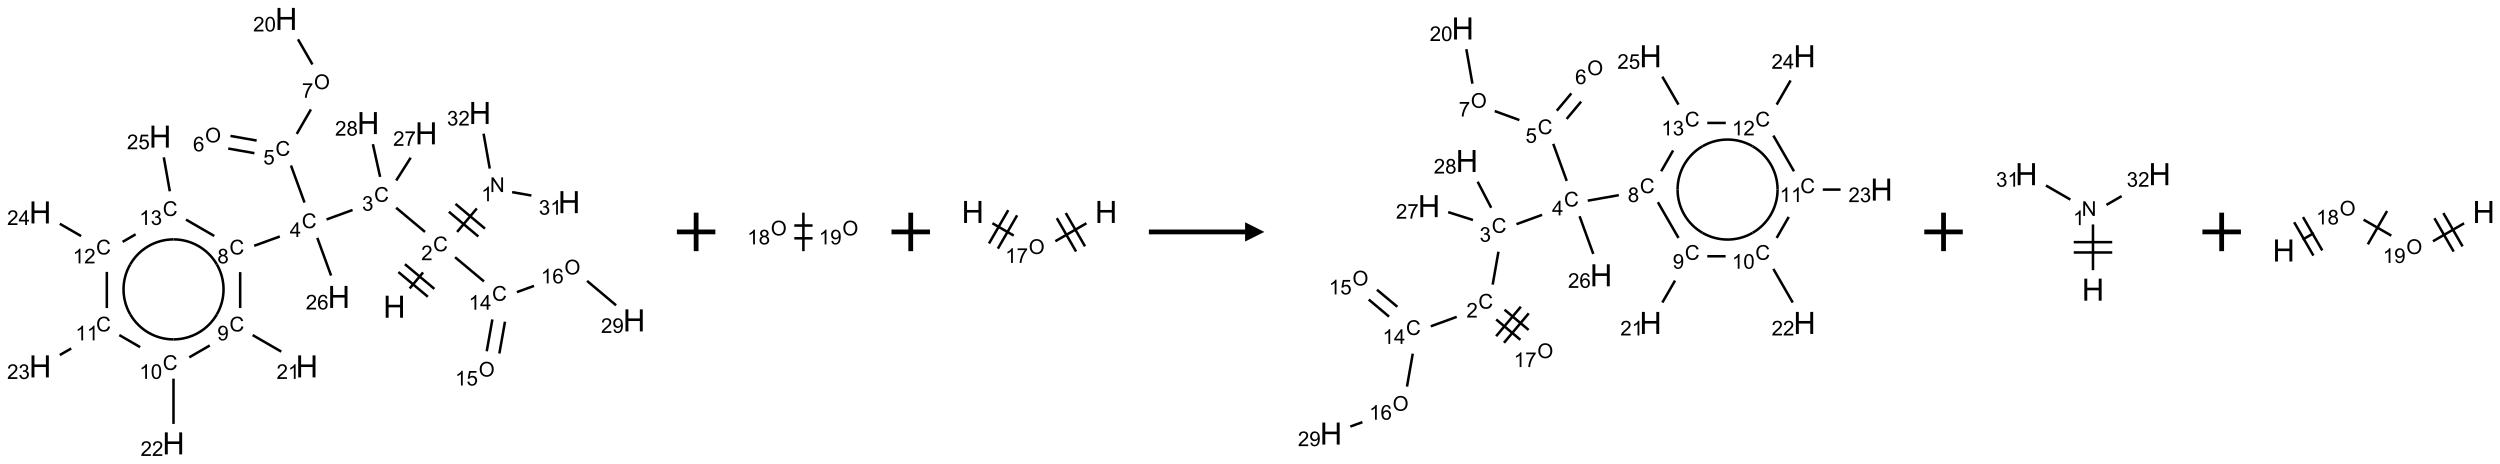 <?xml version="1.0" encoding="UTF-8"?>
<svg xmlns="http://www.w3.org/2000/svg" xmlns:xlink="http://www.w3.org/1999/xlink" width="1299" height="241" viewBox="0 0 1299 241">
<defs>
<g>
<g id="glyph-0-0">
<path d="M 2 0 L 2 -10 L 10 -10 L 10 0 Z M 2.25 -0.25 L 9.75 -0.25 L 9.75 -9.75 L 2.25 -9.75 Z M 2.25 -0.25 "/>
</g>
<g id="glyph-0-1">
<path d="M 1.281 0 L 1.281 -11.453 L 2.797 -11.453 L 2.797 -6.75 L 8.75 -6.75 L 8.75 -11.453 L 10.266 -11.453 L 10.266 0 L 8.75 0 L 8.75 -5.398 L 2.797 -5.398 L 2.797 0 Z M 1.281 0 "/>
</g>
<g id="glyph-1-0">
<path d="M 1.332 0 L 1.332 -6.668 L 6.668 -6.668 L 6.668 0 Z M 1.5 -0.168 L 6.5 -0.168 L 6.5 -6.5 L 1.5 -6.5 Z M 1.5 -0.168 "/>
</g>
<g id="glyph-1-1">
<path d="M 6.27 -2.676 L 7.281 -2.422 C 7.07 -1.594 6.688 -0.961 6.137 -0.523 C 5.586 -0.086 4.914 0.129 4.121 0.129 C 3.297 0.129 2.629 -0.039 2.113 -0.371 C 1.598 -0.707 1.203 -1.191 0.934 -1.828 C 0.664 -2.465 0.531 -3.145 0.531 -3.875 C 0.531 -4.672 0.684 -5.363 0.988 -5.957 C 1.293 -6.547 1.723 -6.996 2.285 -7.305 C 2.844 -7.613 3.461 -7.766 4.137 -7.766 C 4.898 -7.766 5.543 -7.57 6.062 -7.184 C 6.582 -6.793 6.945 -6.246 7.152 -5.543 L 6.156 -5.309 C 5.98 -5.863 5.723 -6.266 5.387 -6.52 C 5.051 -6.773 4.625 -6.902 4.113 -6.902 C 3.527 -6.902 3.039 -6.762 2.645 -6.48 C 2.25 -6.199 1.973 -5.82 1.812 -5.348 C 1.652 -4.871 1.574 -4.383 1.574 -3.879 C 1.574 -3.23 1.668 -2.664 1.855 -2.18 C 2.047 -1.695 2.34 -1.332 2.738 -1.094 C 3.137 -0.855 3.57 -0.734 4.035 -0.734 C 4.602 -0.734 5.082 -0.898 5.473 -1.223 C 5.867 -1.551 6.133 -2.035 6.27 -2.676 Z M 6.27 -2.676 "/>
</g>
<g id="glyph-1-2">
<path d="M 5.371 -0.902 L 5.371 0 L 0.324 0 C 0.316 -0.227 0.352 -0.441 0.434 -0.652 C 0.562 -0.996 0.766 -1.332 1.051 -1.668 C 1.332 -2 1.742 -2.387 2.277 -2.824 C 3.105 -3.504 3.668 -4.043 3.957 -4.441 C 4.25 -4.84 4.395 -5.215 4.395 -5.566 C 4.395 -5.938 4.262 -6.254 3.996 -6.508 C 3.73 -6.762 3.387 -6.891 2.957 -6.891 C 2.508 -6.891 2.145 -6.754 1.875 -6.484 C 1.605 -6.215 1.469 -5.84 1.465 -5.359 L 0.5 -5.457 C 0.566 -6.176 0.812 -6.727 1.246 -7.102 C 1.676 -7.477 2.254 -7.668 2.98 -7.668 C 3.711 -7.668 4.293 -7.465 4.719 -7.059 C 5.145 -6.652 5.359 -6.148 5.359 -5.547 C 5.359 -5.242 5.297 -4.941 5.172 -4.645 C 5.047 -4.352 4.84 -4.039 4.551 -3.715 C 4.262 -3.387 3.777 -2.938 3.105 -2.371 C 2.543 -1.898 2.18 -1.578 2.02 -1.41 C 1.859 -1.242 1.73 -1.07 1.625 -0.902 Z M 5.371 -0.902 "/>
</g>
<g id="glyph-1-3">
<path d="M 0.812 0 L 0.812 -7.637 L 1.848 -7.637 L 5.859 -1.641 L 5.859 -7.637 L 6.828 -7.637 L 6.828 0 L 5.793 0 L 1.781 -6 L 1.781 0 Z M 0.812 0 "/>
</g>
<g id="glyph-1-4">
<path d="M 3.973 0 L 3.035 0 L 3.035 -5.973 C 2.809 -5.758 2.516 -5.543 2.148 -5.328 C 1.781 -5.113 1.453 -4.953 1.16 -4.844 L 1.16 -5.75 C 1.684 -5.996 2.145 -6.297 2.535 -6.645 C 2.93 -6.996 3.207 -7.336 3.371 -7.668 L 3.973 -7.668 Z M 3.973 0 "/>
</g>
<g id="glyph-1-5">
<path d="M 0.449 -2.016 L 1.387 -2.141 C 1.492 -1.609 1.676 -1.227 1.934 -0.992 C 2.191 -0.758 2.508 -0.641 2.879 -0.641 C 3.32 -0.641 3.695 -0.793 3.996 -1.098 C 4.301 -1.402 4.453 -1.781 4.453 -2.234 C 4.453 -2.664 4.312 -3.02 4.031 -3.301 C 3.75 -3.578 3.391 -3.719 2.957 -3.719 C 2.781 -3.719 2.562 -3.684 2.297 -3.613 L 2.402 -4.438 C 2.465 -4.43 2.516 -4.426 2.551 -4.426 C 2.949 -4.426 3.312 -4.531 3.629 -4.738 C 3.949 -4.949 4.109 -5.27 4.109 -5.703 C 4.109 -6.047 3.992 -6.332 3.762 -6.559 C 3.527 -6.785 3.227 -6.895 2.859 -6.895 C 2.496 -6.895 2.191 -6.781 1.949 -6.551 C 1.707 -6.324 1.547 -5.98 1.48 -5.52 L 0.543 -5.688 C 0.656 -6.316 0.918 -6.805 1.324 -7.148 C 1.73 -7.492 2.234 -7.668 2.84 -7.668 C 3.254 -7.668 3.641 -7.578 3.988 -7.398 C 4.34 -7.219 4.609 -6.977 4.793 -6.668 C 4.98 -6.359 5.074 -6.031 5.074 -5.684 C 5.074 -5.352 4.984 -5.051 4.809 -4.781 C 4.629 -4.512 4.367 -4.297 4.02 -4.137 C 4.473 -4.031 4.824 -3.816 5.074 -3.488 C 5.324 -3.16 5.449 -2.75 5.449 -2.254 C 5.449 -1.59 5.203 -1.023 4.719 -0.559 C 4.234 -0.098 3.617 0.137 2.875 0.137 C 2.203 0.137 1.648 -0.062 1.207 -0.465 C 0.762 -0.863 0.512 -1.379 0.449 -2.016 Z M 0.449 -2.016 "/>
</g>
<g id="glyph-1-6">
<path d="M 3.449 0 L 3.449 -1.828 L 0.137 -1.828 L 0.137 -2.688 L 3.621 -7.637 L 4.387 -7.637 L 4.387 -2.688 L 5.418 -2.688 L 5.418 -1.828 L 4.387 -1.828 L 4.387 0 Z M 3.449 -2.688 L 3.449 -6.129 L 1.059 -2.688 Z M 3.449 -2.688 "/>
</g>
<g id="glyph-1-7">
<path d="M 0.441 -2 L 1.426 -2.082 C 1.5 -1.605 1.668 -1.242 1.934 -1.004 C 2.199 -0.762 2.52 -0.641 2.895 -0.641 C 3.348 -0.641 3.73 -0.812 4.043 -1.152 C 4.355 -1.492 4.512 -1.941 4.512 -2.504 C 4.512 -3.039 4.359 -3.461 4.059 -3.77 C 3.758 -4.078 3.367 -4.234 2.879 -4.234 C 2.578 -4.234 2.305 -4.164 2.062 -4.027 C 1.82 -3.891 1.629 -3.715 1.488 -3.496 L 0.609 -3.609 L 1.348 -7.531 L 5.145 -7.531 L 5.145 -6.637 L 2.098 -6.637 L 1.688 -4.582 C 2.145 -4.902 2.625 -5.062 3.129 -5.062 C 3.797 -5.062 4.359 -4.832 4.816 -4.371 C 5.277 -3.91 5.504 -3.312 5.504 -2.59 C 5.504 -1.898 5.305 -1.301 4.902 -0.797 C 4.41 -0.18 3.742 0.129 2.895 0.129 C 2.199 0.129 1.633 -0.062 1.195 -0.453 C 0.758 -0.844 0.504 -1.359 0.441 -2 Z M 0.441 -2 "/>
</g>
<g id="glyph-1-8">
<path d="M 0.516 -3.719 C 0.516 -4.984 0.855 -5.977 1.535 -6.695 C 2.215 -7.414 3.094 -7.77 4.172 -7.77 C 4.875 -7.77 5.512 -7.602 6.078 -7.266 C 6.645 -6.93 7.074 -6.461 7.371 -5.855 C 7.668 -5.254 7.816 -4.57 7.816 -3.809 C 7.816 -3.035 7.66 -2.34 7.348 -1.73 C 7.035 -1.117 6.594 -0.656 6.02 -0.34 C 5.449 -0.027 4.828 0.129 4.168 0.129 C 3.449 0.129 2.805 -0.043 2.238 -0.391 C 1.672 -0.738 1.246 -1.211 0.953 -1.812 C 0.66 -2.414 0.516 -3.047 0.516 -3.719 Z M 1.559 -3.703 C 1.559 -2.781 1.805 -2.059 2.301 -1.527 C 2.793 -1 3.414 -0.734 4.16 -0.734 C 4.922 -0.734 5.547 -1 6.039 -1.535 C 6.531 -2.07 6.777 -2.828 6.777 -3.812 C 6.777 -4.434 6.672 -4.977 6.461 -5.441 C 6.25 -5.902 5.945 -6.262 5.539 -6.52 C 5.133 -6.773 4.68 -6.902 4.176 -6.902 C 3.461 -6.902 2.848 -6.656 2.332 -6.164 C 1.816 -5.672 1.559 -4.852 1.559 -3.703 Z M 1.559 -3.703 "/>
</g>
<g id="glyph-1-9">
<path d="M 5.309 -5.766 L 4.375 -5.691 C 4.293 -6.059 4.172 -6.328 4.02 -6.496 C 3.766 -6.762 3.453 -6.895 3.082 -6.895 C 2.785 -6.895 2.523 -6.812 2.297 -6.645 C 2 -6.43 1.77 -6.117 1.598 -5.703 C 1.43 -5.289 1.34 -4.703 1.332 -3.938 C 1.559 -4.281 1.836 -4.535 2.16 -4.703 C 2.488 -4.871 2.828 -4.953 3.188 -4.953 C 3.812 -4.953 4.344 -4.723 4.785 -4.262 C 5.223 -3.801 5.441 -3.207 5.441 -2.48 C 5.441 -2 5.34 -1.555 5.133 -1.145 C 4.926 -0.73 4.641 -0.418 4.281 -0.199 C 3.922 0.02 3.512 0.129 3.051 0.129 C 2.27 0.129 1.633 -0.156 1.141 -0.73 C 0.648 -1.305 0.402 -2.254 0.402 -3.574 C 0.402 -5.051 0.672 -6.121 1.219 -6.793 C 1.695 -7.375 2.336 -7.668 3.141 -7.668 C 3.742 -7.668 4.234 -7.5 4.617 -7.16 C 5 -6.824 5.23 -6.359 5.309 -5.766 Z M 1.48 -2.473 C 1.48 -2.152 1.547 -1.844 1.684 -1.547 C 1.82 -1.25 2.016 -1.027 2.262 -0.871 C 2.508 -0.719 2.766 -0.641 3.035 -0.641 C 3.434 -0.641 3.773 -0.801 4.059 -1.121 C 4.344 -1.441 4.484 -1.875 4.484 -2.422 C 4.484 -2.949 4.344 -3.367 4.062 -3.668 C 3.781 -3.973 3.426 -4.125 3 -4.125 C 2.578 -4.125 2.219 -3.973 1.922 -3.668 C 1.625 -3.363 1.48 -2.969 1.48 -2.473 Z M 1.48 -2.473 "/>
</g>
<g id="glyph-1-10">
<path d="M 0.504 -6.637 L 0.504 -7.535 L 5.449 -7.535 L 5.449 -6.809 C 4.961 -6.289 4.48 -5.602 4.004 -4.746 C 3.527 -3.887 3.156 -3.004 2.895 -2.098 C 2.707 -1.461 2.59 -0.762 2.535 0 L 1.574 0 C 1.582 -0.602 1.703 -1.328 1.926 -2.176 C 2.152 -3.027 2.477 -3.848 2.898 -4.637 C 3.32 -5.426 3.77 -6.094 4.246 -6.637 Z M 0.504 -6.637 "/>
</g>
<g id="glyph-1-11">
<path d="M 0.441 -3.766 C 0.441 -4.668 0.535 -5.395 0.723 -5.945 C 0.906 -6.496 1.184 -6.922 1.551 -7.219 C 1.918 -7.516 2.375 -7.668 2.934 -7.668 C 3.344 -7.668 3.703 -7.586 4.012 -7.418 C 4.32 -7.254 4.574 -7.016 4.777 -6.707 C 4.977 -6.395 5.137 -6.016 5.25 -5.57 C 5.363 -5.125 5.422 -4.523 5.422 -3.766 C 5.422 -2.871 5.328 -2.148 5.145 -1.598 C 4.961 -1.047 4.688 -0.621 4.32 -0.32 C 3.953 -0.02 3.492 0.129 2.934 0.129 C 2.195 0.129 1.617 -0.133 1.199 -0.66 C 0.695 -1.297 0.441 -2.332 0.441 -3.766 Z M 1.406 -3.766 C 1.406 -2.512 1.555 -1.68 1.848 -1.262 C 2.141 -0.848 2.5 -0.641 2.934 -0.641 C 3.363 -0.641 3.727 -0.848 4.02 -1.266 C 4.312 -1.684 4.457 -2.516 4.457 -3.766 C 4.457 -5.023 4.312 -5.859 4.02 -6.27 C 3.727 -6.684 3.359 -6.891 2.922 -6.891 C 2.492 -6.891 2.148 -6.707 1.891 -6.344 C 1.566 -5.879 1.406 -5.02 1.406 -3.766 Z M 1.406 -3.766 "/>
</g>
<g id="glyph-1-12">
<path d="M 1.887 -4.141 C 1.496 -4.281 1.207 -4.484 1.02 -4.75 C 0.832 -5.016 0.738 -5.328 0.738 -5.699 C 0.738 -6.254 0.938 -6.719 1.34 -7.098 C 1.738 -7.477 2.27 -7.668 2.934 -7.668 C 3.598 -7.668 4.137 -7.473 4.543 -7.086 C 4.949 -6.699 5.152 -6.227 5.152 -5.672 C 5.152 -5.316 5.059 -5.008 4.871 -4.746 C 4.688 -4.484 4.406 -4.281 4.027 -4.141 C 4.496 -3.988 4.852 -3.742 5.098 -3.402 C 5.34 -3.062 5.465 -2.656 5.465 -2.184 C 5.465 -1.531 5.234 -0.98 4.77 -0.535 C 4.309 -0.09 3.703 0.129 2.949 0.129 C 2.195 0.129 1.586 -0.094 1.125 -0.539 C 0.664 -0.984 0.434 -1.543 0.434 -2.207 C 0.434 -2.703 0.559 -3.121 0.809 -3.457 C 1.062 -3.793 1.422 -4.02 1.887 -4.141 Z M 1.699 -5.73 C 1.699 -5.367 1.812 -5.074 2.047 -4.844 C 2.281 -4.613 2.582 -4.5 2.953 -4.5 C 3.312 -4.5 3.609 -4.613 3.84 -4.84 C 4.07 -5.066 4.188 -5.348 4.188 -5.676 C 4.188 -6.02 4.07 -6.309 3.832 -6.543 C 3.594 -6.777 3.297 -6.895 2.941 -6.895 C 2.586 -6.895 2.289 -6.781 2.051 -6.551 C 1.816 -6.324 1.699 -6.047 1.699 -5.73 Z M 1.395 -2.203 C 1.395 -1.938 1.461 -1.676 1.586 -1.426 C 1.711 -1.176 1.902 -0.984 2.152 -0.848 C 2.402 -0.711 2.672 -0.641 2.957 -0.641 C 3.406 -0.641 3.777 -0.785 4.066 -1.074 C 4.359 -1.363 4.504 -1.727 4.504 -2.172 C 4.504 -2.625 4.355 -2.996 4.055 -3.293 C 3.754 -3.586 3.379 -3.734 2.926 -3.734 C 2.484 -3.734 2.121 -3.59 1.832 -3.297 C 1.543 -3.004 1.395 -2.641 1.395 -2.203 Z M 1.395 -2.203 "/>
</g>
<g id="glyph-1-13">
<path d="M 0.582 -1.766 L 1.484 -1.848 C 1.562 -1.426 1.707 -1.117 1.922 -0.926 C 2.137 -0.734 2.414 -0.641 2.75 -0.641 C 3.039 -0.641 3.289 -0.707 3.508 -0.84 C 3.727 -0.973 3.902 -1.148 4.043 -1.367 C 4.18 -1.586 4.297 -1.887 4.391 -2.262 C 4.484 -2.637 4.531 -3.016 4.531 -3.406 C 4.531 -3.449 4.531 -3.512 4.527 -3.594 C 4.34 -3.297 4.082 -3.055 3.758 -2.867 C 3.434 -2.68 3.082 -2.59 2.703 -2.59 C 2.07 -2.59 1.535 -2.816 1.098 -3.277 C 0.66 -3.734 0.441 -4.34 0.441 -5.09 C 0.441 -5.863 0.672 -6.484 1.129 -6.957 C 1.586 -7.43 2.156 -7.668 2.844 -7.668 C 3.34 -7.668 3.793 -7.531 4.207 -7.266 C 4.617 -7 4.93 -6.617 5.145 -6.121 C 5.355 -5.629 5.465 -4.91 5.465 -3.973 C 5.465 -2.996 5.359 -2.223 5.145 -1.645 C 4.934 -1.066 4.617 -0.625 4.199 -0.324 C 3.781 -0.02 3.293 0.129 2.73 0.129 C 2.133 0.129 1.645 -0.035 1.266 -0.367 C 0.887 -0.699 0.66 -1.164 0.582 -1.766 Z M 4.422 -5.137 C 4.422 -5.676 4.277 -6.102 3.992 -6.418 C 3.707 -6.734 3.359 -6.891 2.957 -6.891 C 2.543 -6.891 2.18 -6.719 1.871 -6.379 C 1.562 -6.039 1.406 -5.598 1.406 -5.059 C 1.406 -4.57 1.555 -4.176 1.848 -3.871 C 2.141 -3.566 2.5 -3.418 2.934 -3.418 C 3.367 -3.418 3.723 -3.57 4.004 -3.871 C 4.281 -4.176 4.422 -4.598 4.422 -5.137 Z M 4.422 -5.137 "/>
</g>
</g>
</defs>
<path fill="none" stroke-width="0.033" stroke-linecap="butt" stroke-linejoin="miter" stroke="rgb(0%, 0%, 0%)" stroke-opacity="1" stroke-miterlimit="10" d="M 4.8 3.501 L 4.974 3.293 " transform="matrix(40, 0, 0, 40, 20.871, 9.828)"/>
<path fill="none" stroke-width="0.033" stroke-linecap="butt" stroke-linejoin="miter" stroke="rgb(0%, 0%, 0%)" stroke-opacity="1" stroke-miterlimit="10" d="M 5.121 3.507 L 4.738 3.186 " transform="matrix(40, 0, 0, 40, 20.871, 9.828)"/>
<path fill="none" stroke-width="0.033" stroke-linecap="butt" stroke-linejoin="miter" stroke="rgb(0%, 0%, 0%)" stroke-opacity="1" stroke-miterlimit="10" d="M 5.036 3.609 L 4.653 3.288 " transform="matrix(40, 0, 0, 40, 20.871, 9.828)"/>
<path fill="none" stroke-width="0.033" stroke-linecap="butt" stroke-linejoin="miter" stroke="rgb(0%, 0%, 0%)" stroke-opacity="1" stroke-miterlimit="10" d="M 5.416 2.767 L 5.672 2.462 " transform="matrix(40, 0, 0, 40, 20.871, 9.828)"/>
<path fill="none" stroke-width="0.033" stroke-linecap="butt" stroke-linejoin="miter" stroke="rgb(0%, 0%, 0%)" stroke-opacity="1" stroke-miterlimit="10" d="M 5.778 2.724 L 5.395 2.403 " transform="matrix(40, 0, 0, 40, 20.871, 9.828)"/>
<path fill="none" stroke-width="0.033" stroke-linecap="butt" stroke-linejoin="miter" stroke="rgb(0%, 0%, 0%)" stroke-opacity="1" stroke-miterlimit="10" d="M 5.692 2.826 L 5.309 2.505 " transform="matrix(40, 0, 0, 40, 20.871, 9.828)"/>
<path fill="none" stroke-width="0.033" stroke-linecap="butt" stroke-linejoin="miter" stroke="rgb(0%, 0%, 0%)" stroke-opacity="1" stroke-miterlimit="10" d="M 6.131 2.25 L 6.381 2.294 " transform="matrix(40, 0, 0, 40, 20.871, 9.828)"/>
<path fill="none" stroke-width="0.033" stroke-linecap="butt" stroke-linejoin="miter" stroke="rgb(0%, 0%, 0%)" stroke-opacity="1" stroke-miterlimit="10" d="M 5.84 1.944 L 5.76 1.491 " transform="matrix(40, 0, 0, 40, 20.871, 9.828)"/>
<path fill="none" stroke-width="0.033" stroke-linecap="butt" stroke-linejoin="miter" stroke="rgb(0%, 0%, 0%)" stroke-opacity="1" stroke-miterlimit="10" d="M 4.999 2.767 L 4.624 2.453 " transform="matrix(40, 0, 0, 40, 20.871, 9.828)"/>
<path fill="none" stroke-width="0.033" stroke-linecap="butt" stroke-linejoin="miter" stroke="rgb(0%, 0%, 0%)" stroke-opacity="1" stroke-miterlimit="10" d="M 4.058 2.482 L 3.72 2.605 " transform="matrix(40, 0, 0, 40, 20.871, 9.828)"/>
<path fill="none" stroke-width="0.033" stroke-linecap="butt" stroke-linejoin="miter" stroke="rgb(0%, 0%, 0%)" stroke-opacity="1" stroke-miterlimit="10" d="M 3.434 2.386 L 3.258 1.904 " transform="matrix(40, 0, 0, 40, 20.871, 9.828)"/>
<path fill="none" stroke-width="0.033" stroke-linecap="butt" stroke-linejoin="miter" stroke="rgb(0%, 0%, 0%)" stroke-opacity="1" stroke-miterlimit="10" d="M 2.812 1.58 L 2.472 1.52 " transform="matrix(40, 0, 0, 40, 20.871, 9.828)"/>
<path fill="none" stroke-width="0.033" stroke-linecap="butt" stroke-linejoin="miter" stroke="rgb(0%, 0%, 0%)" stroke-opacity="1" stroke-miterlimit="10" d="M 2.783 1.744 L 2.443 1.684 " transform="matrix(40, 0, 0, 40, 20.871, 9.828)"/>
<path fill="none" stroke-width="0.033" stroke-linecap="butt" stroke-linejoin="miter" stroke="rgb(0%, 0%, 0%)" stroke-opacity="1" stroke-miterlimit="10" d="M 3.333 1.494 L 3.517 1.176 " transform="matrix(40, 0, 0, 40, 20.871, 9.828)"/>
<path fill="none" stroke-width="0.033" stroke-linecap="butt" stroke-linejoin="miter" stroke="rgb(0%, 0%, 0%)" stroke-opacity="1" stroke-miterlimit="10" d="M 3.537 0.591 L 3.349 0.265 " transform="matrix(40, 0, 0, 40, 20.871, 9.828)"/>
<path fill="none" stroke-width="0.033" stroke-linecap="butt" stroke-linejoin="miter" stroke="rgb(0%, 0%, 0%)" stroke-opacity="1" stroke-miterlimit="10" d="M 3.113 2.826 L 2.78 2.947 " transform="matrix(40, 0, 0, 40, 20.871, 9.828)"/>
<path fill="none" stroke-width="0.033" stroke-linecap="butt" stroke-linejoin="miter" stroke="rgb(0%, 0%, 0%)" stroke-opacity="1" stroke-miterlimit="10" d="M 2.598 3.289 L 2.598 3.756 " transform="matrix(40, 0, 0, 40, 20.871, 9.828)"/>
<path fill="none" stroke-width="0.033" stroke-linecap="butt" stroke-linejoin="miter" stroke="rgb(0%, 0%, 0%)" stroke-opacity="1" stroke-miterlimit="10" d="M 2.76 4.107 L 3.132 4.322 " transform="matrix(40, 0, 0, 40, 20.871, 9.828)"/>
<path fill="none" stroke-width="0.033" stroke-linecap="butt" stroke-linejoin="miter" stroke="rgb(0%, 0%, 0%)" stroke-opacity="1" stroke-miterlimit="10" d="M 2.203 4.242 L 1.937 4.396 " transform="matrix(40, 0, 0, 40, 20.871, 9.828)"/>
<path fill="none" stroke-width="0.033" stroke-linecap="butt" stroke-linejoin="miter" stroke="rgb(0%, 0%, 0%)" stroke-opacity="1" stroke-miterlimit="10" d="M 1.732 4.673 L 1.732 5.261 " transform="matrix(40, 0, 0, 40, 20.871, 9.828)"/>
<path fill="none" stroke-width="0.033" stroke-linecap="butt" stroke-linejoin="miter" stroke="rgb(0%, 0%, 0%)" stroke-opacity="1" stroke-miterlimit="10" d="M 1.299 4.264 L 1.028 4.107 " transform="matrix(40, 0, 0, 40, 20.871, 9.828)"/>
<path fill="none" stroke-width="0.033" stroke-linecap="butt" stroke-linejoin="miter" stroke="rgb(0%, 0%, 0%)" stroke-opacity="1" stroke-miterlimit="10" d="M 0.403 4.281 L 0.255 4.366 " transform="matrix(40, 0, 0, 40, 20.871, 9.828)"/>
<path fill="none" stroke-width="0.033" stroke-linecap="butt" stroke-linejoin="miter" stroke="rgb(0%, 0%, 0%)" stroke-opacity="1" stroke-miterlimit="10" d="M 0.866 3.756 L 0.866 3.286 " transform="matrix(40, 0, 0, 40, 20.871, 9.828)"/>
<path fill="none" stroke-width="0.033" stroke-linecap="butt" stroke-linejoin="miter" stroke="rgb(0%, 0%, 0%)" stroke-opacity="1" stroke-miterlimit="10" d="M 0.532 2.821 L 0.255 2.661 " transform="matrix(40, 0, 0, 40, 20.871, 9.828)"/>
<path fill="none" stroke-width="0.033" stroke-linecap="butt" stroke-linejoin="miter" stroke="rgb(0%, 0%, 0%)" stroke-opacity="1" stroke-miterlimit="10" d="M 1.071 2.896 L 1.24 2.798 " transform="matrix(40, 0, 0, 40, 20.871, 9.828)"/>
<path fill="none" stroke-width="0.033" stroke-linecap="butt" stroke-linejoin="miter" stroke="rgb(0%, 0%, 0%)" stroke-opacity="1" stroke-miterlimit="10" d="M 1.894 2.607 L 2.262 2.82 " transform="matrix(40, 0, 0, 40, 20.871, 9.828)"/>
<path fill="none" stroke-width="0.033" stroke-linecap="butt" stroke-linejoin="miter" stroke="rgb(0%, 0%, 0%)" stroke-opacity="1" stroke-miterlimit="10" d="M 1.684 2.239 L 1.606 1.798 " transform="matrix(40, 0, 0, 40, 20.871, 9.828)"/>
<path fill="none" stroke-width="0.033" stroke-linecap="butt" stroke-linejoin="miter" stroke="rgb(0%, 0%, 0%)" stroke-opacity="1" stroke-miterlimit="10" d="M 3.6 2.844 L 3.779 3.334 " transform="matrix(40, 0, 0, 40, 20.871, 9.828)"/>
<path fill="none" stroke-width="0.033" stroke-linecap="butt" stroke-linejoin="miter" stroke="rgb(0%, 0%, 0%)" stroke-opacity="1" stroke-miterlimit="10" d="M 4.625 2.099 L 4.813 1.803 " transform="matrix(40, 0, 0, 40, 20.871, 9.828)"/>
<path fill="none" stroke-width="0.033" stroke-linecap="butt" stroke-linejoin="miter" stroke="rgb(0%, 0%, 0%)" stroke-opacity="1" stroke-miterlimit="10" d="M 4.416 2.052 L 4.322 1.627 " transform="matrix(40, 0, 0, 40, 20.871, 9.828)"/>
<path fill="none" stroke-width="0.033" stroke-linecap="butt" stroke-linejoin="miter" stroke="rgb(0%, 0%, 0%)" stroke-opacity="1" stroke-miterlimit="10" d="M 5.39 3.096 L 5.765 3.41 " transform="matrix(40, 0, 0, 40, 20.871, 9.828)"/>
<path fill="none" stroke-width="0.033" stroke-linecap="butt" stroke-linejoin="miter" stroke="rgb(0%, 0%, 0%)" stroke-opacity="1" stroke-miterlimit="10" d="M 5.874 3.904 L 5.801 4.317 " transform="matrix(40, 0, 0, 40, 20.871, 9.828)"/>
<path fill="none" stroke-width="0.033" stroke-linecap="butt" stroke-linejoin="miter" stroke="rgb(0%, 0%, 0%)" stroke-opacity="1" stroke-miterlimit="10" d="M 6.038 3.933 L 5.965 4.346 " transform="matrix(40, 0, 0, 40, 20.871, 9.828)"/>
<path fill="none" stroke-width="0.033" stroke-linecap="butt" stroke-linejoin="miter" stroke="rgb(0%, 0%, 0%)" stroke-opacity="1" stroke-miterlimit="10" d="M 6.192 3.549 L 6.415 3.468 " transform="matrix(40, 0, 0, 40, 20.871, 9.828)"/>
<path fill="none" stroke-width="0.033" stroke-linecap="butt" stroke-linejoin="miter" stroke="rgb(0%, 0%, 0%)" stroke-opacity="1" stroke-miterlimit="10" d="M 7.104 3.403 L 7.481 3.72 " transform="matrix(40, 0, 0, 40, 20.871, 9.828)"/>
<path fill="none" stroke-width="0.033" stroke-linecap="butt" stroke-linejoin="miter" stroke="rgb(0%, 0%, 0%)" stroke-opacity="1" stroke-miterlimit="10" d="M 2.295 3.189 C 2.411 3.39 2.411 3.638 2.295 3.838 " transform="matrix(40, 0, 0, 40, 20.871, 9.828)"/>
<path fill="none" stroke-width="0.033" stroke-linecap="butt" stroke-linejoin="miter" stroke="rgb(0%, 0%, 0%)" stroke-opacity="1" stroke-miterlimit="10" d="M 1.732 2.864 C 1.964 2.864 2.179 2.988 2.295 3.189 " transform="matrix(40, 0, 0, 40, 20.871, 9.828)"/>
<path fill="none" stroke-width="0.033" stroke-linecap="butt" stroke-linejoin="miter" stroke="rgb(0%, 0%, 0%)" stroke-opacity="1" stroke-miterlimit="10" d="M 1.17 3.189 C 1.286 2.988 1.5 2.864 1.732 2.864 " transform="matrix(40, 0, 0, 40, 20.871, 9.828)"/>
<path fill="none" stroke-width="0.033" stroke-linecap="butt" stroke-linejoin="miter" stroke="rgb(0%, 0%, 0%)" stroke-opacity="1" stroke-miterlimit="10" d="M 1.17 3.838 C 1.054 3.638 1.054 3.39 1.17 3.189 " transform="matrix(40, 0, 0, 40, 20.871, 9.828)"/>
<path fill="none" stroke-width="0.033" stroke-linecap="butt" stroke-linejoin="miter" stroke="rgb(0%, 0%, 0%)" stroke-opacity="1" stroke-miterlimit="10" d="M 1.732 4.163 C 1.5 4.163 1.286 4.039 1.17 3.838 " transform="matrix(40, 0, 0, 40, 20.871, 9.828)"/>
<path fill="none" stroke-width="0.033" stroke-linecap="butt" stroke-linejoin="miter" stroke="rgb(0%, 0%, 0%)" stroke-opacity="1" stroke-miterlimit="10" d="M 2.295 3.838 C 2.179 4.039 1.964 4.163 1.732 4.163 " transform="matrix(40, 0, 0, 40, 20.871, 9.828)"/>
<g fill="rgb(0%, 0%, 0%)" fill-opacity="1">
<use xlink:href="#glyph-0-1" x="199.129" y="165.098"/>
</g>
<g fill="rgb(0%, 0%, 0%)" fill-opacity="1">
<use xlink:href="#glyph-1-1" x="225.02" y="130.574"/>
</g>
<g fill="rgb(0%, 0%, 0%)" fill-opacity="1">
<use xlink:href="#glyph-1-2" x="218.848" y="135.211"/>
</g>
<g fill="rgb(0%, 0%, 0%)" fill-opacity="1">
<use xlink:href="#glyph-1-3" x="254.559" y="99.797"/>
</g>
<g fill="rgb(0%, 0%, 0%)" fill-opacity="1">
<use xlink:href="#glyph-1-4" x="250.062" y="104.566"/>
</g>
<g fill="rgb(0%, 0%, 0%)" fill-opacity="1">
<use xlink:href="#glyph-0-1" x="289.941" y="110.762"/>
</g>
<g fill="rgb(0%, 0%, 0%)" fill-opacity="1">
<use xlink:href="#glyph-1-5" x="279.984" y="111.551"/>
<use xlink:href="#glyph-1-4" x="285.917" y="111.551"/>
</g>
<g fill="rgb(0%, 0%, 0%)" fill-opacity="1">
<use xlink:href="#glyph-0-1" x="243.605" y="64.422"/>
</g>
<g fill="rgb(0%, 0%, 0%)" fill-opacity="1">
<use xlink:href="#glyph-1-5" x="232.25" y="65.215"/>
<use xlink:href="#glyph-1-2" x="238.182" y="65.215"/>
</g>
<g fill="rgb(0%, 0%, 0%)" fill-opacity="1">
<use xlink:href="#glyph-1-1" x="194.375" y="104.863"/>
</g>
<g fill="rgb(0%, 0%, 0%)" fill-opacity="1">
<use xlink:href="#glyph-1-5" x="188.125" y="109.496"/>
</g>
<g fill="rgb(0%, 0%, 0%)" fill-opacity="1">
<use xlink:href="#glyph-1-1" x="156.789" y="118.543"/>
</g>
<g fill="rgb(0%, 0%, 0%)" fill-opacity="1">
<use xlink:href="#glyph-1-6" x="150.57" y="123.148"/>
</g>
<g fill="rgb(0%, 0%, 0%)" fill-opacity="1">
<use xlink:href="#glyph-1-1" x="143.109" y="80.953"/>
</g>
<g fill="rgb(0%, 0%, 0%)" fill-opacity="1">
<use xlink:href="#glyph-1-7" x="136.797" y="85.457"/>
</g>
<g fill="rgb(0%, 0%, 0%)" fill-opacity="1">
<use xlink:href="#glyph-1-8" x="106.555" y="74.012"/>
</g>
<g fill="rgb(0%, 0%, 0%)" fill-opacity="1">
<use xlink:href="#glyph-1-9" x="100.293" y="78.645"/>
</g>
<g fill="rgb(0%, 0%, 0%)" fill-opacity="1">
<use xlink:href="#glyph-1-8" x="163.125" y="46.316"/>
</g>
<g fill="rgb(0%, 0%, 0%)" fill-opacity="1">
<use xlink:href="#glyph-1-10" x="156.855" y="50.82"/>
</g>
<g fill="rgb(0%, 0%, 0%)" fill-opacity="1">
<use xlink:href="#glyph-0-1" x="142.93" y="15.555"/>
</g>
<g fill="rgb(0%, 0%, 0%)" fill-opacity="1">
<use xlink:href="#glyph-1-2" x="131.523" y="16.348"/>
<use xlink:href="#glyph-1-11" x="137.456" y="16.348"/>
</g>
<g fill="rgb(0%, 0%, 0%)" fill-opacity="1">
<use xlink:href="#glyph-1-1" x="119.203" y="132.223"/>
</g>
<g fill="rgb(0%, 0%, 0%)" fill-opacity="1">
<use xlink:href="#glyph-1-12" x="112.934" y="136.859"/>
</g>
<g fill="rgb(0%, 0%, 0%)" fill-opacity="1">
<use xlink:href="#glyph-1-1" x="119.203" y="172.223"/>
</g>
<g fill="rgb(0%, 0%, 0%)" fill-opacity="1">
<use xlink:href="#glyph-1-13" x="112.934" y="176.859"/>
</g>
<g fill="rgb(0%, 0%, 0%)" fill-opacity="1">
<use xlink:href="#glyph-0-1" x="153.664" y="196.105"/>
</g>
<g fill="rgb(0%, 0%, 0%)" fill-opacity="1">
<use xlink:href="#glyph-1-2" x="143.703" y="196.898"/>
<use xlink:href="#glyph-1-4" x="149.635" y="196.898"/>
</g>
<g fill="rgb(0%, 0%, 0%)" fill-opacity="1">
<use xlink:href="#glyph-1-1" x="84.559" y="192.223"/>
</g>
<g fill="rgb(0%, 0%, 0%)" fill-opacity="1">
<use xlink:href="#glyph-1-4" x="72.402" y="196.859"/>
<use xlink:href="#glyph-1-11" x="78.335" y="196.859"/>
</g>
<g fill="rgb(0%, 0%, 0%)" fill-opacity="1">
<use xlink:href="#glyph-0-1" x="84.379" y="236.105"/>
</g>
<g fill="rgb(0%, 0%, 0%)" fill-opacity="1">
<use xlink:href="#glyph-1-2" x="73.027" y="236.898"/>
<use xlink:href="#glyph-1-2" x="78.96" y="236.898"/>
</g>
<g fill="rgb(0%, 0%, 0%)" fill-opacity="1">
<use xlink:href="#glyph-1-1" x="49.918" y="172.223"/>
</g>
<g fill="rgb(0%, 0%, 0%)" fill-opacity="1">
<use xlink:href="#glyph-1-4" x="39.207" y="176.859"/>
<use xlink:href="#glyph-1-4" x="45.139" y="176.859"/>
</g>
<g fill="rgb(0%, 0%, 0%)" fill-opacity="1">
<use xlink:href="#glyph-0-1" x="15.098" y="196.105"/>
</g>
<g fill="rgb(0%, 0%, 0%)" fill-opacity="1">
<use xlink:href="#glyph-1-2" x="3.668" y="196.898"/>
<use xlink:href="#glyph-1-5" x="9.6" y="196.898"/>
</g>
<g fill="rgb(0%, 0%, 0%)" fill-opacity="1">
<use xlink:href="#glyph-1-1" x="49.918" y="132.223"/>
</g>
<g fill="rgb(0%, 0%, 0%)" fill-opacity="1">
<use xlink:href="#glyph-1-4" x="37.812" y="136.859"/>
<use xlink:href="#glyph-1-2" x="43.745" y="136.859"/>
</g>
<g fill="rgb(0%, 0%, 0%)" fill-opacity="1">
<use xlink:href="#glyph-0-1" x="15.098" y="116.105"/>
</g>
<g fill="rgb(0%, 0%, 0%)" fill-opacity="1">
<use xlink:href="#glyph-1-2" x="3.699" y="116.898"/>
<use xlink:href="#glyph-1-6" x="9.632" y="116.898"/>
</g>
<g fill="rgb(0%, 0%, 0%)" fill-opacity="1">
<use xlink:href="#glyph-1-1" x="84.559" y="112.223"/>
</g>
<g fill="rgb(0%, 0%, 0%)" fill-opacity="1">
<use xlink:href="#glyph-1-4" x="72.375" y="116.859"/>
<use xlink:href="#glyph-1-5" x="78.307" y="116.859"/>
</g>
<g fill="rgb(0%, 0%, 0%)" fill-opacity="1">
<use xlink:href="#glyph-0-1" x="77.434" y="76.715"/>
</g>
<g fill="rgb(0%, 0%, 0%)" fill-opacity="1">
<use xlink:href="#glyph-1-2" x="65.945" y="77.508"/>
<use xlink:href="#glyph-1-7" x="71.878" y="77.508"/>
</g>
<g fill="rgb(0%, 0%, 0%)" fill-opacity="1">
<use xlink:href="#glyph-0-1" x="170.289" y="160.012"/>
</g>
<g fill="rgb(0%, 0%, 0%)" fill-opacity="1">
<use xlink:href="#glyph-1-2" x="158.863" y="160.805"/>
<use xlink:href="#glyph-1-9" x="164.796" y="160.805"/>
</g>
<g fill="rgb(0%, 0%, 0%)" fill-opacity="1">
<use xlink:href="#glyph-0-1" x="215.688" y="75.008"/>
</g>
<g fill="rgb(0%, 0%, 0%)" fill-opacity="1">
<use xlink:href="#glyph-1-2" x="204.258" y="75.801"/>
<use xlink:href="#glyph-1-10" x="210.19" y="75.801"/>
</g>
<g fill="rgb(0%, 0%, 0%)" fill-opacity="1">
<use xlink:href="#glyph-0-1" x="185.539" y="69.691"/>
</g>
<g fill="rgb(0%, 0%, 0%)" fill-opacity="1">
<use xlink:href="#glyph-1-2" x="174.09" y="70.484"/>
<use xlink:href="#glyph-1-12" x="180.022" y="70.484"/>
</g>
<g fill="rgb(0%, 0%, 0%)" fill-opacity="1">
<use xlink:href="#glyph-1-1" x="255.66" y="156.285"/>
</g>
<g fill="rgb(0%, 0%, 0%)" fill-opacity="1">
<use xlink:href="#glyph-1-4" x="243.508" y="160.922"/>
<use xlink:href="#glyph-1-6" x="249.44" y="160.922"/>
</g>
<g fill="rgb(0%, 0%, 0%)" fill-opacity="1">
<use xlink:href="#glyph-1-8" x="248.73" y="195.68"/>
</g>
<g fill="rgb(0%, 0%, 0%)" fill-opacity="1">
<use xlink:href="#glyph-1-4" x="236.473" y="200.312"/>
<use xlink:href="#glyph-1-7" x="242.405" y="200.312"/>
</g>
<g fill="rgb(0%, 0%, 0%)" fill-opacity="1">
<use xlink:href="#glyph-1-8" x="293.266" y="142.609"/>
</g>
<g fill="rgb(0%, 0%, 0%)" fill-opacity="1">
<use xlink:href="#glyph-1-4" x="281.07" y="147.238"/>
<use xlink:href="#glyph-1-9" x="287.003" y="147.238"/>
</g>
<g fill="rgb(0%, 0%, 0%)" fill-opacity="1">
<use xlink:href="#glyph-0-1" x="323.711" y="172.199"/>
</g>
<g fill="rgb(0%, 0%, 0%)" fill-opacity="1">
<use xlink:href="#glyph-1-2" x="312.262" y="172.992"/>
<use xlink:href="#glyph-1-13" x="318.194" y="172.992"/>
</g>
<path fill="none" stroke-width="0.062" stroke-linecap="butt" stroke-linejoin="miter" stroke="rgb(0%, 0%, 0%)" stroke-opacity="1" stroke-miterlimit="10" d="M 0 0 L 0.5 0 M 0.25 -0.25 L 0.25 0.25 " transform="matrix(40, 0, 0, 40, 351.707, 120.5)"/>
<path fill="none" stroke-width="0.033" stroke-linecap="butt" stroke-linejoin="miter" stroke="rgb(0%, 0%, 0%)" stroke-opacity="1" stroke-miterlimit="10" d="M 0.237 0.083 L 0.474 0.083 " transform="matrix(40, 0, 0, 40, 403.246, 120.5)"/>
<path fill="none" stroke-width="0.033" stroke-linecap="butt" stroke-linejoin="miter" stroke="rgb(0%, 0%, 0%)" stroke-opacity="1" stroke-miterlimit="10" d="M 0.237 -0.083 L 0.474 -0.083 " transform="matrix(40, 0, 0, 40, 403.246, 120.5)"/>
<path fill="none" stroke-width="0.033" stroke-linecap="butt" stroke-linejoin="miter" stroke="rgb(0%, 0%, 0%)" stroke-opacity="1" stroke-miterlimit="10" d="M 0.355 0.25 L 0.355 -0.25 " transform="matrix(40, 0, 0, 40, 403.246, 120.5)"/>
<g fill="rgb(0%, 0%, 0%)" fill-opacity="1">
<use xlink:href="#glyph-1-8" x="400.492" y="122.348"/>
</g>
<g fill="rgb(0%, 0%, 0%)" fill-opacity="1">
<use xlink:href="#glyph-1-4" x="388.277" y="126.98"/>
<use xlink:href="#glyph-1-12" x="394.21" y="126.98"/>
</g>
<g fill="rgb(0%, 0%, 0%)" fill-opacity="1">
<use xlink:href="#glyph-1-8" x="437.668" y="122.348"/>
</g>
<g fill="rgb(0%, 0%, 0%)" fill-opacity="1">
<use xlink:href="#glyph-1-4" x="425.453" y="126.98"/>
<use xlink:href="#glyph-1-13" x="431.385" y="126.98"/>
</g>
<path fill="none" stroke-width="0.062" stroke-linecap="butt" stroke-linejoin="miter" stroke="rgb(0%, 0%, 0%)" stroke-opacity="1" stroke-miterlimit="10" d="M 0 0 L 0.5 0 M 0.25 -0.25 L 0.25 0.25 " transform="matrix(40, 0, 0, 40, 463.219, 120.5)"/>
<path fill="none" stroke-width="0.033" stroke-linecap="butt" stroke-linejoin="miter" stroke="rgb(0%, 0%, 0%)" stroke-opacity="1" stroke-miterlimit="10" d="M 0.255 0.147 L 0.532 0.307 " transform="matrix(40, 0, 0, 40, 505.445, 110.123)"/>
<path fill="none" stroke-width="0.033" stroke-linecap="butt" stroke-linejoin="miter" stroke="rgb(0%, 0%, 0%)" stroke-opacity="1" stroke-miterlimit="10" d="M 0.326 0.477 L 0.576 0.044 " transform="matrix(40, 0, 0, 40, 505.445, 110.123)"/>
<path fill="none" stroke-width="0.033" stroke-linecap="butt" stroke-linejoin="miter" stroke="rgb(0%, 0%, 0%)" stroke-opacity="1" stroke-miterlimit="10" d="M 0.211 0.41 L 0.461 -0.023 " transform="matrix(40, 0, 0, 40, 505.445, 110.123)"/>
<path fill="none" stroke-width="0.033" stroke-linecap="butt" stroke-linejoin="miter" stroke="rgb(0%, 0%, 0%)" stroke-opacity="1" stroke-miterlimit="10" d="M 1.073 0.38 L 1.477 0.147 " transform="matrix(40, 0, 0, 40, 505.445, 110.123)"/>
<path fill="none" stroke-width="0.033" stroke-linecap="butt" stroke-linejoin="miter" stroke="rgb(0%, 0%, 0%)" stroke-opacity="1" stroke-miterlimit="10" d="M 1.458 0.447 L 1.208 0.014 " transform="matrix(40, 0, 0, 40, 505.445, 110.123)"/>
<path fill="none" stroke-width="0.033" stroke-linecap="butt" stroke-linejoin="miter" stroke="rgb(0%, 0%, 0%)" stroke-opacity="1" stroke-miterlimit="10" d="M 1.342 0.514 L 1.092 0.081 " transform="matrix(40, 0, 0, 40, 505.445, 110.123)"/>
<g fill="rgb(0%, 0%, 0%)" fill-opacity="1">
<use xlink:href="#glyph-0-1" x="499.672" y="115.852"/>
</g>
<g fill="rgb(0%, 0%, 0%)" fill-opacity="1">
<use xlink:href="#glyph-1-8" x="534.508" y="131.973"/>
</g>
<g fill="rgb(0%, 0%, 0%)" fill-opacity="1">
<use xlink:href="#glyph-1-4" x="522.309" y="136.605"/>
<use xlink:href="#glyph-1-10" x="528.241" y="136.605"/>
</g>
<g fill="rgb(0%, 0%, 0%)" fill-opacity="1">
<use xlink:href="#glyph-0-1" x="568.953" y="115.852"/>
</g>
<path fill-rule="nonzero" fill="rgb(0%, 0%, 0%)" fill-opacity="1" d="M 596.949 121.75 L 646.949 121.75 L 646.949 125.5 L 656.949 120.5 L 646.949 115.5 L 646.949 119.25 L 596.949 119.25 "/>
<path fill="none" stroke-width="0.033" stroke-linecap="butt" stroke-linejoin="miter" stroke="rgb(0%, 0%, 0%)" stroke-opacity="1" stroke-miterlimit="10" d="M 2.1 3.327 L 2.175 2.9 " transform="matrix(40, 0, 0, 40, 691.59, 14.795)"/>
<path fill="none" stroke-width="0.033" stroke-linecap="butt" stroke-linejoin="miter" stroke="rgb(0%, 0%, 0%)" stroke-opacity="1" stroke-miterlimit="10" d="M 2.409 2.542 L 2.742 2.421 " transform="matrix(40, 0, 0, 40, 691.59, 14.795)"/>
<path fill="none" stroke-width="0.033" stroke-linecap="butt" stroke-linejoin="miter" stroke="rgb(0%, 0%, 0%)" stroke-opacity="1" stroke-miterlimit="10" d="M 3.062 1.98 L 2.887 1.499 " transform="matrix(40, 0, 0, 40, 691.59, 14.795)"/>
<path fill="none" stroke-width="0.033" stroke-linecap="butt" stroke-linejoin="miter" stroke="rgb(0%, 0%, 0%)" stroke-opacity="1" stroke-miterlimit="10" d="M 3.061 1.175 L 3.249 0.95 " transform="matrix(40, 0, 0, 40, 691.59, 14.795)"/>
<path fill="none" stroke-width="0.033" stroke-linecap="butt" stroke-linejoin="miter" stroke="rgb(0%, 0%, 0%)" stroke-opacity="1" stroke-miterlimit="10" d="M 2.933 1.068 L 3.122 0.843 " transform="matrix(40, 0, 0, 40, 691.59, 14.795)"/>
<path fill="none" stroke-width="0.033" stroke-linecap="butt" stroke-linejoin="miter" stroke="rgb(0%, 0%, 0%)" stroke-opacity="1" stroke-miterlimit="10" d="M 2.447 1.19 L 2.127 1.073 " transform="matrix(40, 0, 0, 40, 691.59, 14.795)"/>
<path fill="none" stroke-width="0.033" stroke-linecap="butt" stroke-linejoin="miter" stroke="rgb(0%, 0%, 0%)" stroke-opacity="1" stroke-miterlimit="10" d="M 1.837 0.717 L 1.758 0.269 " transform="matrix(40, 0, 0, 40, 691.59, 14.795)"/>
<path fill="none" stroke-width="0.033" stroke-linecap="butt" stroke-linejoin="miter" stroke="rgb(0%, 0%, 0%)" stroke-opacity="1" stroke-miterlimit="10" d="M 3.335 2.237 L 3.739 2.165 " transform="matrix(40, 0, 0, 40, 691.59, 14.795)"/>
<path fill="none" stroke-width="0.033" stroke-linecap="butt" stroke-linejoin="miter" stroke="rgb(0%, 0%, 0%)" stroke-opacity="1" stroke-miterlimit="10" d="M 4.246 2.257 L 4.514 2.721 " transform="matrix(40, 0, 0, 40, 691.59, 14.795)"/>
<path fill="none" stroke-width="0.033" stroke-linecap="butt" stroke-linejoin="miter" stroke="rgb(0%, 0%, 0%)" stroke-opacity="1" stroke-miterlimit="10" d="M 4.469 3.275 L 4.304 3.56 " transform="matrix(40, 0, 0, 40, 691.59, 14.795)"/>
<path fill="none" stroke-width="0.033" stroke-linecap="butt" stroke-linejoin="miter" stroke="rgb(0%, 0%, 0%)" stroke-opacity="1" stroke-miterlimit="10" d="M 4.888 2.959 L 5.126 2.959 " transform="matrix(40, 0, 0, 40, 691.59, 14.795)"/>
<path fill="none" stroke-width="0.033" stroke-linecap="butt" stroke-linejoin="miter" stroke="rgb(0%, 0%, 0%)" stroke-opacity="1" stroke-miterlimit="10" d="M 5.746 3.123 L 5.998 3.56 " transform="matrix(40, 0, 0, 40, 691.59, 14.795)"/>
<path fill="none" stroke-width="0.033" stroke-linecap="butt" stroke-linejoin="miter" stroke="rgb(0%, 0%, 0%)" stroke-opacity="1" stroke-miterlimit="10" d="M 5.789 2.721 L 5.946 2.448 " transform="matrix(40, 0, 0, 40, 691.59, 14.795)"/>
<path fill="none" stroke-width="0.033" stroke-linecap="butt" stroke-linejoin="miter" stroke="rgb(0%, 0%, 0%)" stroke-opacity="1" stroke-miterlimit="10" d="M 6.388 2.093 L 6.619 2.093 " transform="matrix(40, 0, 0, 40, 691.59, 14.795)"/>
<path fill="none" stroke-width="0.033" stroke-linecap="butt" stroke-linejoin="miter" stroke="rgb(0%, 0%, 0%)" stroke-opacity="1" stroke-miterlimit="10" d="M 6.014 1.855 L 5.746 1.391 " transform="matrix(40, 0, 0, 40, 691.59, 14.795)"/>
<path fill="none" stroke-width="0.033" stroke-linecap="butt" stroke-linejoin="miter" stroke="rgb(0%, 0%, 0%)" stroke-opacity="1" stroke-miterlimit="10" d="M 5.789 0.989 L 5.97 0.675 " transform="matrix(40, 0, 0, 40, 691.59, 14.795)"/>
<path fill="none" stroke-width="0.033" stroke-linecap="butt" stroke-linejoin="miter" stroke="rgb(0%, 0%, 0%)" stroke-opacity="1" stroke-miterlimit="10" d="M 5.128 1.227 L 4.888 1.227 " transform="matrix(40, 0, 0, 40, 691.59, 14.795)"/>
<path fill="none" stroke-width="0.033" stroke-linecap="butt" stroke-linejoin="miter" stroke="rgb(0%, 0%, 0%)" stroke-opacity="1" stroke-miterlimit="10" d="M 4.444 1.585 L 4.289 1.855 " transform="matrix(40, 0, 0, 40, 691.59, 14.795)"/>
<path fill="none" stroke-width="0.033" stroke-linecap="butt" stroke-linejoin="miter" stroke="rgb(0%, 0%, 0%)" stroke-opacity="1" stroke-miterlimit="10" d="M 4.514 0.989 L 4.304 0.626 " transform="matrix(40, 0, 0, 40, 691.59, 14.795)"/>
<path fill="none" stroke-width="0.033" stroke-linecap="butt" stroke-linejoin="miter" stroke="rgb(0%, 0%, 0%)" stroke-opacity="1" stroke-miterlimit="10" d="M 3.229 2.439 L 3.407 2.929 " transform="matrix(40, 0, 0, 40, 691.59, 14.795)"/>
<path fill="none" stroke-width="0.033" stroke-linecap="butt" stroke-linejoin="miter" stroke="rgb(0%, 0%, 0%)" stroke-opacity="1" stroke-miterlimit="10" d="M 1.844 2.488 L 1.522 2.386 " transform="matrix(40, 0, 0, 40, 691.59, 14.795)"/>
<path fill="none" stroke-width="0.033" stroke-linecap="butt" stroke-linejoin="miter" stroke="rgb(0%, 0%, 0%)" stroke-opacity="1" stroke-miterlimit="10" d="M 2.081 2.329 L 1.905 1.991 " transform="matrix(40, 0, 0, 40, 691.59, 14.795)"/>
<path fill="none" stroke-width="0.033" stroke-linecap="butt" stroke-linejoin="miter" stroke="rgb(0%, 0%, 0%)" stroke-opacity="1" stroke-miterlimit="10" d="M 1.633 3.746 L 1.296 3.869 " transform="matrix(40, 0, 0, 40, 691.59, 14.795)"/>
<path fill="none" stroke-width="0.033" stroke-linecap="butt" stroke-linejoin="miter" stroke="rgb(0%, 0%, 0%)" stroke-opacity="1" stroke-miterlimit="10" d="M 0.862 3.615 L 0.597 3.394 " transform="matrix(40, 0, 0, 40, 691.59, 14.795)"/>
<path fill="none" stroke-width="0.033" stroke-linecap="butt" stroke-linejoin="miter" stroke="rgb(0%, 0%, 0%)" stroke-opacity="1" stroke-miterlimit="10" d="M 0.754 3.743 L 0.49 3.521 " transform="matrix(40, 0, 0, 40, 691.59, 14.795)"/>
<path fill="none" stroke-width="0.033" stroke-linecap="butt" stroke-linejoin="miter" stroke="rgb(0%, 0%, 0%)" stroke-opacity="1" stroke-miterlimit="10" d="M 1.062 4.224 L 0.987 4.652 " transform="matrix(40, 0, 0, 40, 691.59, 14.795)"/>
<path fill="none" stroke-width="0.033" stroke-linecap="butt" stroke-linejoin="miter" stroke="rgb(0%, 0%, 0%)" stroke-opacity="1" stroke-miterlimit="10" d="M 0.408 5.114 L 0.251 5.171 " transform="matrix(40, 0, 0, 40, 691.59, 14.795)"/>
<path fill="none" stroke-width="0.033" stroke-linecap="butt" stroke-linejoin="miter" stroke="rgb(0%, 0%, 0%)" stroke-opacity="1" stroke-miterlimit="10" d="M 2.146 3.78 L 2.46 4.044 " transform="matrix(40, 0, 0, 40, 691.59, 14.795)"/>
<path fill="none" stroke-width="0.033" stroke-linecap="butt" stroke-linejoin="miter" stroke="rgb(0%, 0%, 0%)" stroke-opacity="1" stroke-miterlimit="10" d="M 2.254 3.653 L 2.567 3.916 " transform="matrix(40, 0, 0, 40, 691.59, 14.795)"/>
<path fill="none" stroke-width="0.033" stroke-linecap="butt" stroke-linejoin="miter" stroke="rgb(0%, 0%, 0%)" stroke-opacity="1" stroke-miterlimit="10" d="M 2.247 4.083 L 2.569 3.7 " transform="matrix(40, 0, 0, 40, 691.59, 14.795)"/>
<path fill="none" stroke-width="0.033" stroke-linecap="butt" stroke-linejoin="miter" stroke="rgb(0%, 0%, 0%)" stroke-opacity="1" stroke-miterlimit="10" d="M 2.145 3.997 L 2.466 3.614 " transform="matrix(40, 0, 0, 40, 691.59, 14.795)"/>
<path fill="none" stroke-width="0.033" stroke-linecap="butt" stroke-linejoin="miter" stroke="rgb(0%, 0%, 0%)" stroke-opacity="1" stroke-miterlimit="10" d="M 4.826 2.655 C 4.625 2.539 4.502 2.325 4.502 2.093 " transform="matrix(40, 0, 0, 40, 691.59, 14.795)"/>
<path fill="none" stroke-width="0.033" stroke-linecap="butt" stroke-linejoin="miter" stroke="rgb(0%, 0%, 0%)" stroke-opacity="1" stroke-miterlimit="10" d="M 5.476 2.655 C 5.275 2.771 5.027 2.771 4.826 2.655 " transform="matrix(40, 0, 0, 40, 691.59, 14.795)"/>
<path fill="none" stroke-width="0.033" stroke-linecap="butt" stroke-linejoin="miter" stroke="rgb(0%, 0%, 0%)" stroke-opacity="1" stroke-miterlimit="10" d="M 5.801 2.093 C 5.801 2.325 5.677 2.539 5.476 2.655 " transform="matrix(40, 0, 0, 40, 691.59, 14.795)"/>
<path fill="none" stroke-width="0.033" stroke-linecap="butt" stroke-linejoin="miter" stroke="rgb(0%, 0%, 0%)" stroke-opacity="1" stroke-miterlimit="10" d="M 5.476 1.53 C 5.677 1.646 5.801 1.861 5.801 2.093 " transform="matrix(40, 0, 0, 40, 691.59, 14.795)"/>
<path fill="none" stroke-width="0.033" stroke-linecap="butt" stroke-linejoin="miter" stroke="rgb(0%, 0%, 0%)" stroke-opacity="1" stroke-miterlimit="10" d="M 4.826 1.53 C 5.027 1.414 5.275 1.414 5.476 1.53 " transform="matrix(40, 0, 0, 40, 691.59, 14.795)"/>
<path fill="none" stroke-width="0.033" stroke-linecap="butt" stroke-linejoin="miter" stroke="rgb(0%, 0%, 0%)" stroke-opacity="1" stroke-miterlimit="10" d="M 4.502 2.093 C 4.502 1.861 4.625 1.646 4.826 1.53 " transform="matrix(40, 0, 0, 40, 691.59, 14.795)"/>
<g fill="rgb(0%, 0%, 0%)" fill-opacity="1">
<use xlink:href="#glyph-1-1" x="768.117" y="160.375"/>
</g>
<g fill="rgb(0%, 0%, 0%)" fill-opacity="1">
<use xlink:href="#glyph-1-2" x="761.945" y="165.008"/>
</g>
<g fill="rgb(0%, 0%, 0%)" fill-opacity="1">
<use xlink:href="#glyph-1-1" x="775.062" y="120.98"/>
</g>
<g fill="rgb(0%, 0%, 0%)" fill-opacity="1">
<use xlink:href="#glyph-1-5" x="768.812" y="125.617"/>
</g>
<g fill="rgb(0%, 0%, 0%)" fill-opacity="1">
<use xlink:href="#glyph-1-1" x="812.652" y="107.301"/>
</g>
<g fill="rgb(0%, 0%, 0%)" fill-opacity="1">
<use xlink:href="#glyph-1-6" x="806.434" y="111.906"/>
</g>
<g fill="rgb(0%, 0%, 0%)" fill-opacity="1">
<use xlink:href="#glyph-1-1" x="798.973" y="69.711"/>
</g>
<g fill="rgb(0%, 0%, 0%)" fill-opacity="1">
<use xlink:href="#glyph-1-7" x="792.66" y="74.215"/>
</g>
<g fill="rgb(0%, 0%, 0%)" fill-opacity="1">
<use xlink:href="#glyph-1-8" x="824.699" y="39.074"/>
</g>
<g fill="rgb(0%, 0%, 0%)" fill-opacity="1">
<use xlink:href="#glyph-1-9" x="818.438" y="43.707"/>
</g>
<g fill="rgb(0%, 0%, 0%)" fill-opacity="1">
<use xlink:href="#glyph-1-8" x="764.223" y="56.035"/>
</g>
<g fill="rgb(0%, 0%, 0%)" fill-opacity="1">
<use xlink:href="#glyph-1-10" x="757.953" y="60.539"/>
</g>
<g fill="rgb(0%, 0%, 0%)" fill-opacity="1">
<use xlink:href="#glyph-0-1" x="754.258" y="20.523"/>
</g>
<g fill="rgb(0%, 0%, 0%)" fill-opacity="1">
<use xlink:href="#glyph-1-2" x="742.852" y="21.316"/>
<use xlink:href="#glyph-1-11" x="748.784" y="21.316"/>
</g>
<g fill="rgb(0%, 0%, 0%)" fill-opacity="1">
<use xlink:href="#glyph-1-1" x="852.043" y="100.355"/>
</g>
<g fill="rgb(0%, 0%, 0%)" fill-opacity="1">
<use xlink:href="#glyph-1-12" x="845.777" y="104.992"/>
</g>
<g fill="rgb(0%, 0%, 0%)" fill-opacity="1">
<use xlink:href="#glyph-1-1" x="875.418" y="134.996"/>
</g>
<g fill="rgb(0%, 0%, 0%)" fill-opacity="1">
<use xlink:href="#glyph-1-13" x="869.152" y="139.633"/>
</g>
<g fill="rgb(0%, 0%, 0%)" fill-opacity="1">
<use xlink:href="#glyph-0-1" x="851.863" y="173.52"/>
</g>
<g fill="rgb(0%, 0%, 0%)" fill-opacity="1">
<use xlink:href="#glyph-1-2" x="841.906" y="174.312"/>
<use xlink:href="#glyph-1-4" x="847.839" y="174.312"/>
</g>
<g fill="rgb(0%, 0%, 0%)" fill-opacity="1">
<use xlink:href="#glyph-1-1" x="912.043" y="134.996"/>
</g>
<g fill="rgb(0%, 0%, 0%)" fill-opacity="1">
<use xlink:href="#glyph-1-4" x="899.887" y="139.633"/>
<use xlink:href="#glyph-1-11" x="905.819" y="139.633"/>
</g>
<g fill="rgb(0%, 0%, 0%)" fill-opacity="1">
<use xlink:href="#glyph-0-1" x="931.863" y="173.52"/>
</g>
<g fill="rgb(0%, 0%, 0%)" fill-opacity="1">
<use xlink:href="#glyph-1-2" x="920.512" y="174.312"/>
<use xlink:href="#glyph-1-2" x="926.444" y="174.312"/>
</g>
<g fill="rgb(0%, 0%, 0%)" fill-opacity="1">
<use xlink:href="#glyph-1-1" x="935.418" y="100.355"/>
</g>
<g fill="rgb(0%, 0%, 0%)" fill-opacity="1">
<use xlink:href="#glyph-1-4" x="924.707" y="104.992"/>
<use xlink:href="#glyph-1-4" x="930.639" y="104.992"/>
</g>
<g fill="rgb(0%, 0%, 0%)" fill-opacity="1">
<use xlink:href="#glyph-0-1" x="971.863" y="104.238"/>
</g>
<g fill="rgb(0%, 0%, 0%)" fill-opacity="1">
<use xlink:href="#glyph-1-2" x="960.434" y="105.031"/>
<use xlink:href="#glyph-1-5" x="966.366" y="105.031"/>
</g>
<g fill="rgb(0%, 0%, 0%)" fill-opacity="1">
<use xlink:href="#glyph-1-1" x="912.043" y="65.715"/>
</g>
<g fill="rgb(0%, 0%, 0%)" fill-opacity="1">
<use xlink:href="#glyph-1-4" x="899.938" y="70.348"/>
<use xlink:href="#glyph-1-2" x="905.87" y="70.348"/>
</g>
<g fill="rgb(0%, 0%, 0%)" fill-opacity="1">
<use xlink:href="#glyph-0-1" x="931.863" y="34.957"/>
</g>
<g fill="rgb(0%, 0%, 0%)" fill-opacity="1">
<use xlink:href="#glyph-1-2" x="920.465" y="35.746"/>
<use xlink:href="#glyph-1-6" x="926.397" y="35.746"/>
</g>
<g fill="rgb(0%, 0%, 0%)" fill-opacity="1">
<use xlink:href="#glyph-1-1" x="875.418" y="65.715"/>
</g>
<g fill="rgb(0%, 0%, 0%)" fill-opacity="1">
<use xlink:href="#glyph-1-4" x="863.234" y="70.348"/>
<use xlink:href="#glyph-1-5" x="869.167" y="70.348"/>
</g>
<g fill="rgb(0%, 0%, 0%)" fill-opacity="1">
<use xlink:href="#glyph-0-1" x="851.863" y="34.957"/>
</g>
<g fill="rgb(0%, 0%, 0%)" fill-opacity="1">
<use xlink:href="#glyph-1-2" x="840.375" y="35.746"/>
<use xlink:href="#glyph-1-7" x="846.307" y="35.746"/>
</g>
<g fill="rgb(0%, 0%, 0%)" fill-opacity="1">
<use xlink:href="#glyph-0-1" x="826.152" y="148.77"/>
</g>
<g fill="rgb(0%, 0%, 0%)" fill-opacity="1">
<use xlink:href="#glyph-1-2" x="814.727" y="149.562"/>
<use xlink:href="#glyph-1-9" x="820.659" y="149.562"/>
</g>
<g fill="rgb(0%, 0%, 0%)" fill-opacity="1">
<use xlink:href="#glyph-0-1" x="736.734" y="112.836"/>
</g>
<g fill="rgb(0%, 0%, 0%)" fill-opacity="1">
<use xlink:href="#glyph-1-2" x="725.305" y="113.629"/>
<use xlink:href="#glyph-1-10" x="731.237" y="113.629"/>
</g>
<g fill="rgb(0%, 0%, 0%)" fill-opacity="1">
<use xlink:href="#glyph-0-1" x="756.414" y="89.383"/>
</g>
<g fill="rgb(0%, 0%, 0%)" fill-opacity="1">
<use xlink:href="#glyph-1-2" x="744.969" y="90.176"/>
<use xlink:href="#glyph-1-12" x="750.901" y="90.176"/>
</g>
<g fill="rgb(0%, 0%, 0%)" fill-opacity="1">
<use xlink:href="#glyph-1-1" x="730.531" y="174.055"/>
</g>
<g fill="rgb(0%, 0%, 0%)" fill-opacity="1">
<use xlink:href="#glyph-1-4" x="718.379" y="178.691"/>
<use xlink:href="#glyph-1-6" x="724.311" y="178.691"/>
</g>
<g fill="rgb(0%, 0%, 0%)" fill-opacity="1">
<use xlink:href="#glyph-1-8" x="702.727" y="148.348"/>
</g>
<g fill="rgb(0%, 0%, 0%)" fill-opacity="1">
<use xlink:href="#glyph-1-4" x="690.469" y="152.98"/>
<use xlink:href="#glyph-1-7" x="696.401" y="152.98"/>
</g>
<g fill="rgb(0%, 0%, 0%)" fill-opacity="1">
<use xlink:href="#glyph-1-8" x="723.602" y="213.449"/>
</g>
<g fill="rgb(0%, 0%, 0%)" fill-opacity="1">
<use xlink:href="#glyph-1-4" x="711.406" y="218.082"/>
<use xlink:href="#glyph-1-9" x="717.339" y="218.082"/>
</g>
<g fill="rgb(0%, 0%, 0%)" fill-opacity="1">
<use xlink:href="#glyph-0-1" x="685.816" y="231.012"/>
</g>
<g fill="rgb(0%, 0%, 0%)" fill-opacity="1">
<use xlink:href="#glyph-1-2" x="674.371" y="231.801"/>
<use xlink:href="#glyph-1-13" x="680.303" y="231.801"/>
</g>
<g fill="rgb(0%, 0%, 0%)" fill-opacity="1">
<use xlink:href="#glyph-1-8" x="798.777" y="186.09"/>
</g>
<g fill="rgb(0%, 0%, 0%)" fill-opacity="1">
<use xlink:href="#glyph-1-4" x="786.574" y="190.723"/>
<use xlink:href="#glyph-1-10" x="792.507" y="190.723"/>
</g>
<path fill="none" stroke-width="0.062" stroke-linecap="butt" stroke-linejoin="miter" stroke="rgb(0%, 0%, 0%)" stroke-opacity="1" stroke-miterlimit="10" d="M 0 0 L 0.5 0 M 0.25 -0.25 L 0.25 0.25 " transform="matrix(40, 0, 0, 40, 999.859, 120.5)"/>
<path fill="none" stroke-width="0.033" stroke-linecap="butt" stroke-linejoin="miter" stroke="rgb(0%, 0%, 0%)" stroke-opacity="1" stroke-miterlimit="10" d="M 0.866 1.247 L 0.866 0.653 " transform="matrix(40, 0, 0, 40, 1052.875, 90.502)"/>
<path fill="none" stroke-width="0.033" stroke-linecap="butt" stroke-linejoin="miter" stroke="rgb(0%, 0%, 0%)" stroke-opacity="1" stroke-miterlimit="10" d="M 1.116 0.883 L 0.616 0.883 " transform="matrix(40, 0, 0, 40, 1052.875, 90.502)"/>
<path fill="none" stroke-width="0.033" stroke-linecap="butt" stroke-linejoin="miter" stroke="rgb(0%, 0%, 0%)" stroke-opacity="1" stroke-miterlimit="10" d="M 1.116 1.017 L 0.616 1.017 " transform="matrix(40, 0, 0, 40, 1052.875, 90.502)"/>
<path fill="none" stroke-width="0.033" stroke-linecap="butt" stroke-linejoin="miter" stroke="rgb(0%, 0%, 0%)" stroke-opacity="1" stroke-miterlimit="10" d="M 0.572 0.33 L 0.255 0.147 " transform="matrix(40, 0, 0, 40, 1052.875, 90.502)"/>
<path fill="none" stroke-width="0.033" stroke-linecap="butt" stroke-linejoin="miter" stroke="rgb(0%, 0%, 0%)" stroke-opacity="1" stroke-miterlimit="10" d="M 1.041 0.399 L 1.238 0.285 " transform="matrix(40, 0, 0, 40, 1052.875, 90.502)"/>
<g fill="rgb(0%, 0%, 0%)" fill-opacity="1">
<use xlink:href="#glyph-0-1" x="1081.742" y="156.23"/>
</g>
<g fill="rgb(0%, 0%, 0%)" fill-opacity="1">
<use xlink:href="#glyph-1-3" x="1081.641" y="112.215"/>
</g>
<g fill="rgb(0%, 0%, 0%)" fill-opacity="1">
<use xlink:href="#glyph-1-4" x="1077.145" y="116.984"/>
</g>
<g fill="rgb(0%, 0%, 0%)" fill-opacity="1">
<use xlink:href="#glyph-0-1" x="1047.102" y="96.23"/>
</g>
<g fill="rgb(0%, 0%, 0%)" fill-opacity="1">
<use xlink:href="#glyph-1-5" x="1037.145" y="97.023"/>
<use xlink:href="#glyph-1-4" x="1043.077" y="97.023"/>
</g>
<g fill="rgb(0%, 0%, 0%)" fill-opacity="1">
<use xlink:href="#glyph-0-1" x="1116.383" y="96.23"/>
</g>
<g fill="rgb(0%, 0%, 0%)" fill-opacity="1">
<use xlink:href="#glyph-1-5" x="1105.027" y="97.023"/>
<use xlink:href="#glyph-1-2" x="1110.96" y="97.023"/>
</g>
<path fill="none" stroke-width="0.062" stroke-linecap="butt" stroke-linejoin="miter" stroke="rgb(0%, 0%, 0%)" stroke-opacity="1" stroke-miterlimit="10" d="M -0 0 L 0.5 0 M 0.25 -0.25 L 0.25 0.25 " transform="matrix(40, 0, 0, 40, 1144.379, 120.5)"/>
<path fill="none" stroke-width="0.033" stroke-linecap="butt" stroke-linejoin="miter" stroke="rgb(0%, 0%, 0%)" stroke-opacity="1" stroke-miterlimit="10" d="M 0.246 0.358 L 0.391 0.274 " transform="matrix(40, 0, 0, 40, 1186.605, 110.156)"/>
<path fill="none" stroke-width="0.033" stroke-linecap="butt" stroke-linejoin="miter" stroke="rgb(0%, 0%, 0%)" stroke-opacity="1" stroke-miterlimit="10" d="M 0.501 0.499 L 0.251 0.066 " transform="matrix(40, 0, 0, 40, 1186.605, 110.156)"/>
<path fill="none" stroke-width="0.033" stroke-linecap="butt" stroke-linejoin="miter" stroke="rgb(0%, 0%, 0%)" stroke-opacity="1" stroke-miterlimit="10" d="M 0.386 0.566 L 0.136 0.133 " transform="matrix(40, 0, 0, 40, 1186.605, 110.156)"/>
<path fill="none" stroke-width="0.033" stroke-linecap="butt" stroke-linejoin="miter" stroke="rgb(0%, 0%, 0%)" stroke-opacity="1" stroke-miterlimit="10" d="M 1.038 0.1 L 1.398 0.307 " transform="matrix(40, 0, 0, 40, 1186.605, 110.156)"/>
<path fill="none" stroke-width="0.033" stroke-linecap="butt" stroke-linejoin="miter" stroke="rgb(0%, 0%, 0%)" stroke-opacity="1" stroke-miterlimit="10" d="M 1.093 0.42 L 1.343 -0.013 " transform="matrix(40, 0, 0, 40, 1186.605, 110.156)"/>
<path fill="none" stroke-width="0.033" stroke-linecap="butt" stroke-linejoin="miter" stroke="rgb(0%, 0%, 0%)" stroke-opacity="1" stroke-miterlimit="10" d="M 1.939 0.38 L 2.343 0.147 " transform="matrix(40, 0, 0, 40, 1186.605, 110.156)"/>
<path fill="none" stroke-width="0.033" stroke-linecap="butt" stroke-linejoin="miter" stroke="rgb(0%, 0%, 0%)" stroke-opacity="1" stroke-miterlimit="10" d="M 2.324 0.447 L 2.074 0.014 " transform="matrix(40, 0, 0, 40, 1186.605, 110.156)"/>
<path fill="none" stroke-width="0.033" stroke-linecap="butt" stroke-linejoin="miter" stroke="rgb(0%, 0%, 0%)" stroke-opacity="1" stroke-miterlimit="10" d="M 2.208 0.514 L 1.958 0.081 " transform="matrix(40, 0, 0, 40, 1186.605, 110.156)"/>
<g fill="rgb(0%, 0%, 0%)" fill-opacity="1">
<use xlink:href="#glyph-0-1" x="1180.832" y="135.883"/>
</g>
<g fill="rgb(0%, 0%, 0%)" fill-opacity="1">
<use xlink:href="#glyph-1-8" x="1215.668" y="112.004"/>
</g>
<g fill="rgb(0%, 0%, 0%)" fill-opacity="1">
<use xlink:href="#glyph-1-4" x="1203.453" y="116.637"/>
<use xlink:href="#glyph-1-12" x="1209.385" y="116.637"/>
</g>
<g fill="rgb(0%, 0%, 0%)" fill-opacity="1">
<use xlink:href="#glyph-1-8" x="1250.309" y="132.004"/>
</g>
<g fill="rgb(0%, 0%, 0%)" fill-opacity="1">
<use xlink:href="#glyph-1-4" x="1238.094" y="136.637"/>
<use xlink:href="#glyph-1-13" x="1244.026" y="136.637"/>
</g>
<g fill="rgb(0%, 0%, 0%)" fill-opacity="1">
<use xlink:href="#glyph-0-1" x="1284.758" y="115.883"/>
</g>
</svg>
